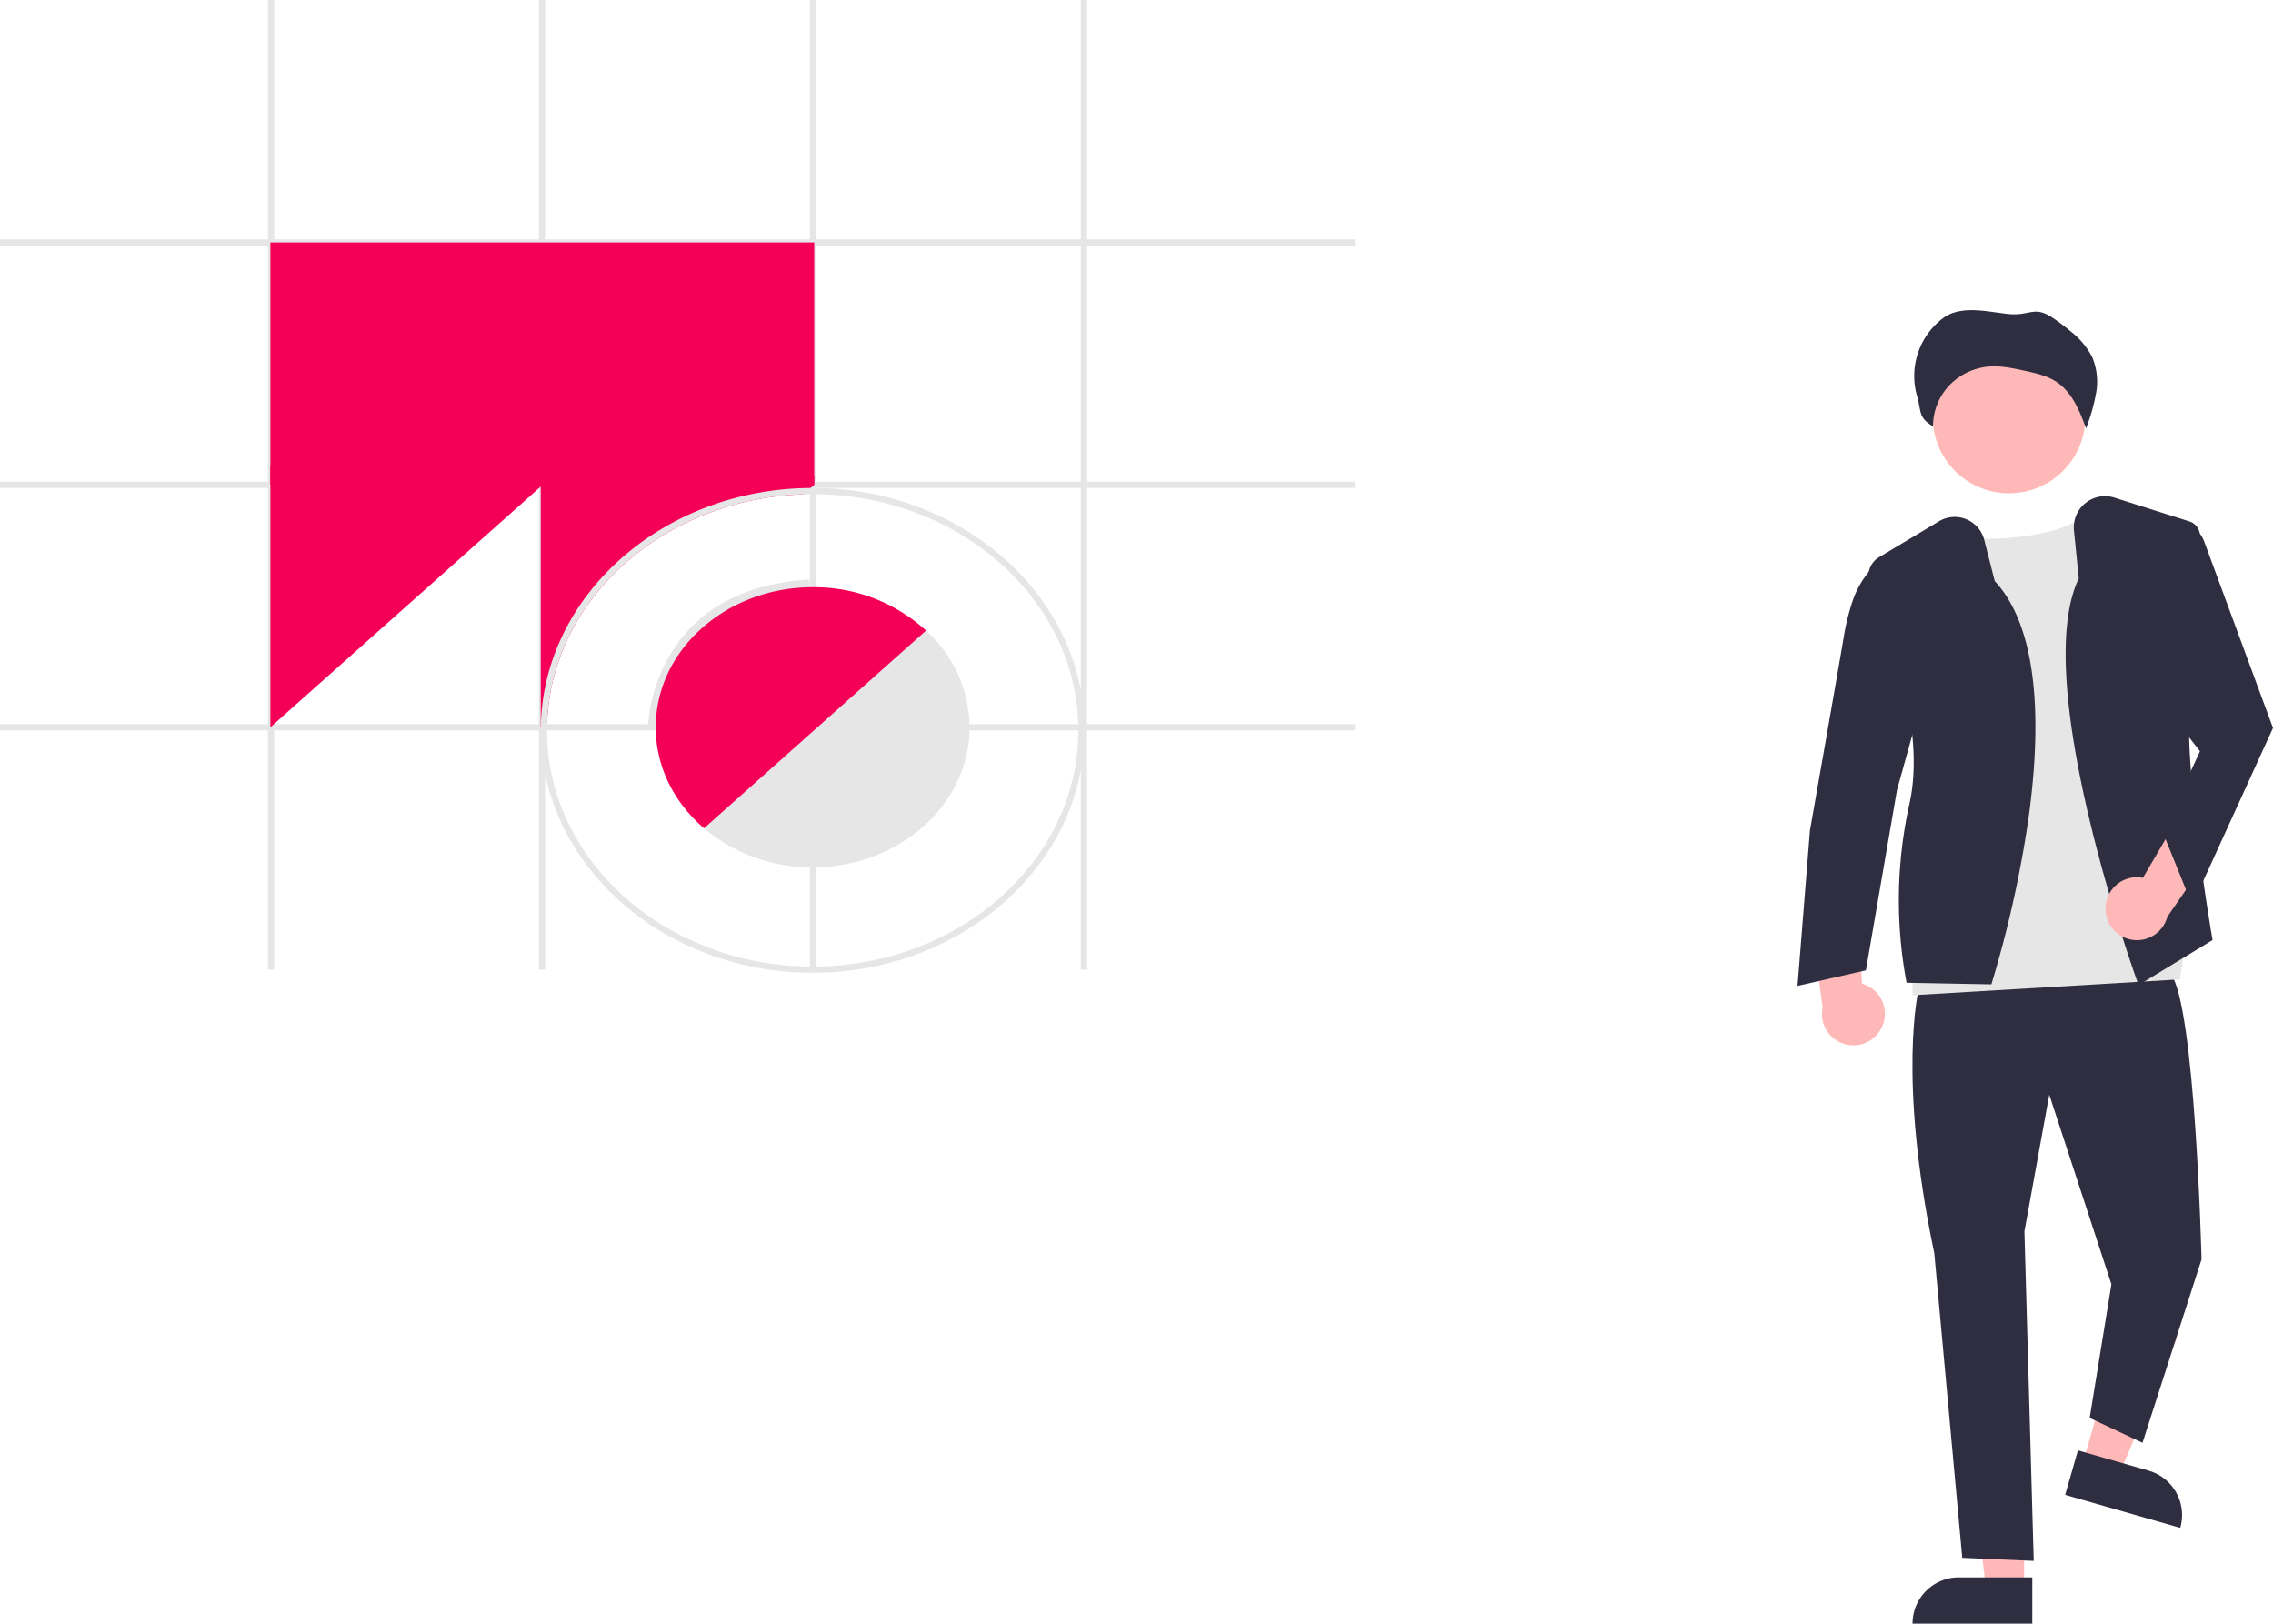 <svg xmlns="http://www.w3.org/2000/svg" data-name="Layer 1" width="731.413" height="522.402" viewBox="0 0 731.413 522.402" xmlns:xlink="http://www.w3.org/1999/xlink"><path d="M839.823,519.34a10.056,10.056,0,0,0-6.364-14.045l-2.225-35.666L816.399,480.798l4.387,32.156a10.11,10.11,0,0,0,19.037,6.386Z" transform="translate(-234.293 -188.799)" fill="#ffb8b8"/><polygon points="670.203 470.736 681.988 474.115 700.63 430.267 683.237 425.28 670.203 470.736" fill="#ffb8b8"/><path d="M900.138,660.465h38.531a0,0,0,0,1,0,0v14.887a0,0,0,0,1,0,0H915.025a14.887,14.887,0,0,1-14.887-14.887v0A0,0,0,0,1,900.138,660.465Z" transform="translate(1384.806 1374.56) rotate(-164.001)" fill="#2f2e41"/><polygon points="651.32 511.018 639.06 511.017 633.227 463.729 651.322 463.73 651.32 511.018" fill="#ffb8b8"/><path d="M630.303,507.514h23.644a0,0,0,0,1,0,0v14.887a0,0,0,0,1,0,0H615.416a0,0,0,0,1,0,0v0A14.887,14.887,0,0,1,630.303,507.514Z" fill="#2f2e41"/><path d="M851.707,507.018s-7,28,5,85l9,98,23,1-3-106,8-44,20,61-7,43,17,8,19-59s-2-82-10-92Z" transform="translate(-234.293 -188.799)" fill="#2f2e41"/><circle cx="646.457" cy="134.16" r="24.561" fill="#ffb8b8"/><path d="M867.707,360.258s-1.5,3.299,16.5,1.261,22-8,22-8l31.5,138.179-2,12.227-86,5.095V491.697l15-91.702Z" transform="translate(-234.293 -188.799)" fill="#e6e6e6"/><path d="M875.069,505.525l-27.262-.515-.088-.38a143.238,143.238,0,0,1,1-57.223c5.506-24.382-7.005-57.448-12.64-70.533a7.019,7.019,0,0,1,2.831-8.762l19.298-11.578a9.826,9.826,0,0,1,14.578,5.999l3.374,13.236c15.54,16.71,14.45,50.983,10.792,76.818a363.144,363.144,0,0,1-11.769,52.582Z" transform="translate(-234.293 -188.799)" fill="#2f2e41"/><path d="M844.207,365.518l-2.358,1.613A29.608,29.608,0,0,0,830.453,382.114a71.499,71.499,0,0,0-2.746,10.904c-2,12-11,63-11,63l-4,50,22-5,10-58,10-36Z" transform="translate(-234.293 -188.799)" fill="#2f2e41"/><path d="M922.444,505.763l-.208-.575c-1.43-3.964-34.804-97.335-19.041-130.26L901.651,359.487a10.036,10.036,0,0,1,13.02-10.565l24.118,7.646a4.836,4.836,0,0,1,3.395,4.687c-.1,8.876-.59,31.498-2.981,49.828-2.956,22.661,6.897,79.28,6.997,79.85l.059.336Z" transform="translate(-234.293 -188.799)" fill="#2f2e41"/><path d="M911.815,480.937a10.056,10.056,0,0,1,12.011-9.669l18.062-30.834L950.097,457.091l-18.411,26.727a10.11,10.11,0,0,1-19.872-2.881Z" transform="translate(-234.293 -188.799)" fill="#ffb8b8"/><path d="M935.207,356.518l1.293.298a9.895,9.895,0,0,1,7.057,6.214l22.149,59.987-26,57-9.5-23.5,12-26-21.5-27.5Z" transform="translate(-234.293 -188.799)" fill="#2f2e41"/><path d="M905.645,326.354a60.676,60.676,0,0,0,3.154-11.254,20.284,20.284,0,0,0-1.31-11.46,24.917,24.917,0,0,0-6.772-8.119,63.657,63.657,0,0,0-6.06-4.561c-5.942-3.941-7.236-.355-14.363-1.162s-15.115-2.857-20.828,1.398a23.322,23.322,0,0,0-8.409,24.652c1.593,5.42.325,7.206,5.243,10.135a19.181,19.181,0,0,1,5.189-13.131,19.948,19.948,0,0,1,12.939-6.12c3.79-.275,7.565.534,11.277,1.338,3.601.78,7.298,1.6,10.351,3.628,5.058,3.361,7.43,9.363,9.515,14.993" transform="translate(-234.293 -188.799)" fill="#2f2e41"/><rect y="233" width="436" height="2" fill="#e6e6e6"/><rect y="155" width="436" height="2" fill="#e6e6e6"/><rect y="77" width="436" height="2" fill="#e6e6e6"/><rect x="347.8" width="2" height="312" fill="#e6e6e6"/><rect x="260.6" width="2" height="312" fill="#e6e6e6"/><rect x="173.4" width="2" height="312" fill="#e6e6e6"/><rect x="86.2" width="2" height="312" fill="#e6e6e6"/><rect x="87" y="78" width="175" height="78" fill="#f50057"/><path d="M409.215,338.862" transform="translate(-234.293 -188.799)" fill="#f50057"/><polygon points="87 150 87 234 178 153 87 150" fill="#f50057"/><path d="M496.293,341.799v3l-1.14,1.01-2.3,2.04c-44.73,1.35-80.86,33.39-82.49,73.12l-2.05,1.82-.02.01v-84Z" transform="translate(-234.293 -188.799)" fill="#f50057"/><path d="M495.793,345.799c-.21,0-.43,0-.64.01-47.58.3-86.25,34.62-86.84,76.98-.02.34-.02.67-.02,1.01,0,43.01,39.25,78,87.5,78s87.5-34.99,87.5-78S544.043,345.799,495.793,345.799Zm0,154c-47.14,0-85.5-34.09-85.5-76,0-.95.02-1.89.07-2.83,1.63-39.73,37.76-71.77,82.49-73.12.97-.04,1.95-.05,2.94-.05,47.14,0,85.5,34.09,85.5,76S542.933,499.799,495.793,499.799Z" transform="translate(-234.293 -188.799)" fill="#e6e6e6"/><path d="M447.793,422.815l-5-.028c.002-.445.803-44.48,51.951-47.535l.298,4.991C448.654,383.014,447.807,421.192,447.793,422.815Z" transform="translate(-234.293 -188.799)" fill="#e6e6e6"/><path d="M546.273,421.799a42.536,42.536,0,0,0-13.98-30.11,53.437,53.437,0,0,0-36.4-13.95h-.1c-27.47,0-49.89,19.67-50.48,44.06-.02.33-.02.67-.02,1,0,12.76,5.97,24.29,15.55,32.49a53.643,53.643,0,0,0,34.95,12.57h.1c27.8-.05,50.4-20.24,50.4-45.06C546.293,422.469,546.293,422.129,546.273,421.799Z" transform="translate(-234.293 -188.799)" fill="#e6e6e6"/><path d="M532.293,391.689l-1.5,1.33-68.45,60.94-1.5,1.33c-9.58-8.2-15.55-19.73-15.55-32.49,0-.33,0-.67.02-1,.59-24.39,23.01-44.06,50.48-44.06h.1A53.437,53.437,0,0,1,532.293,391.689Z" transform="translate(-234.293 -188.799)" fill="#f50057"/></svg>